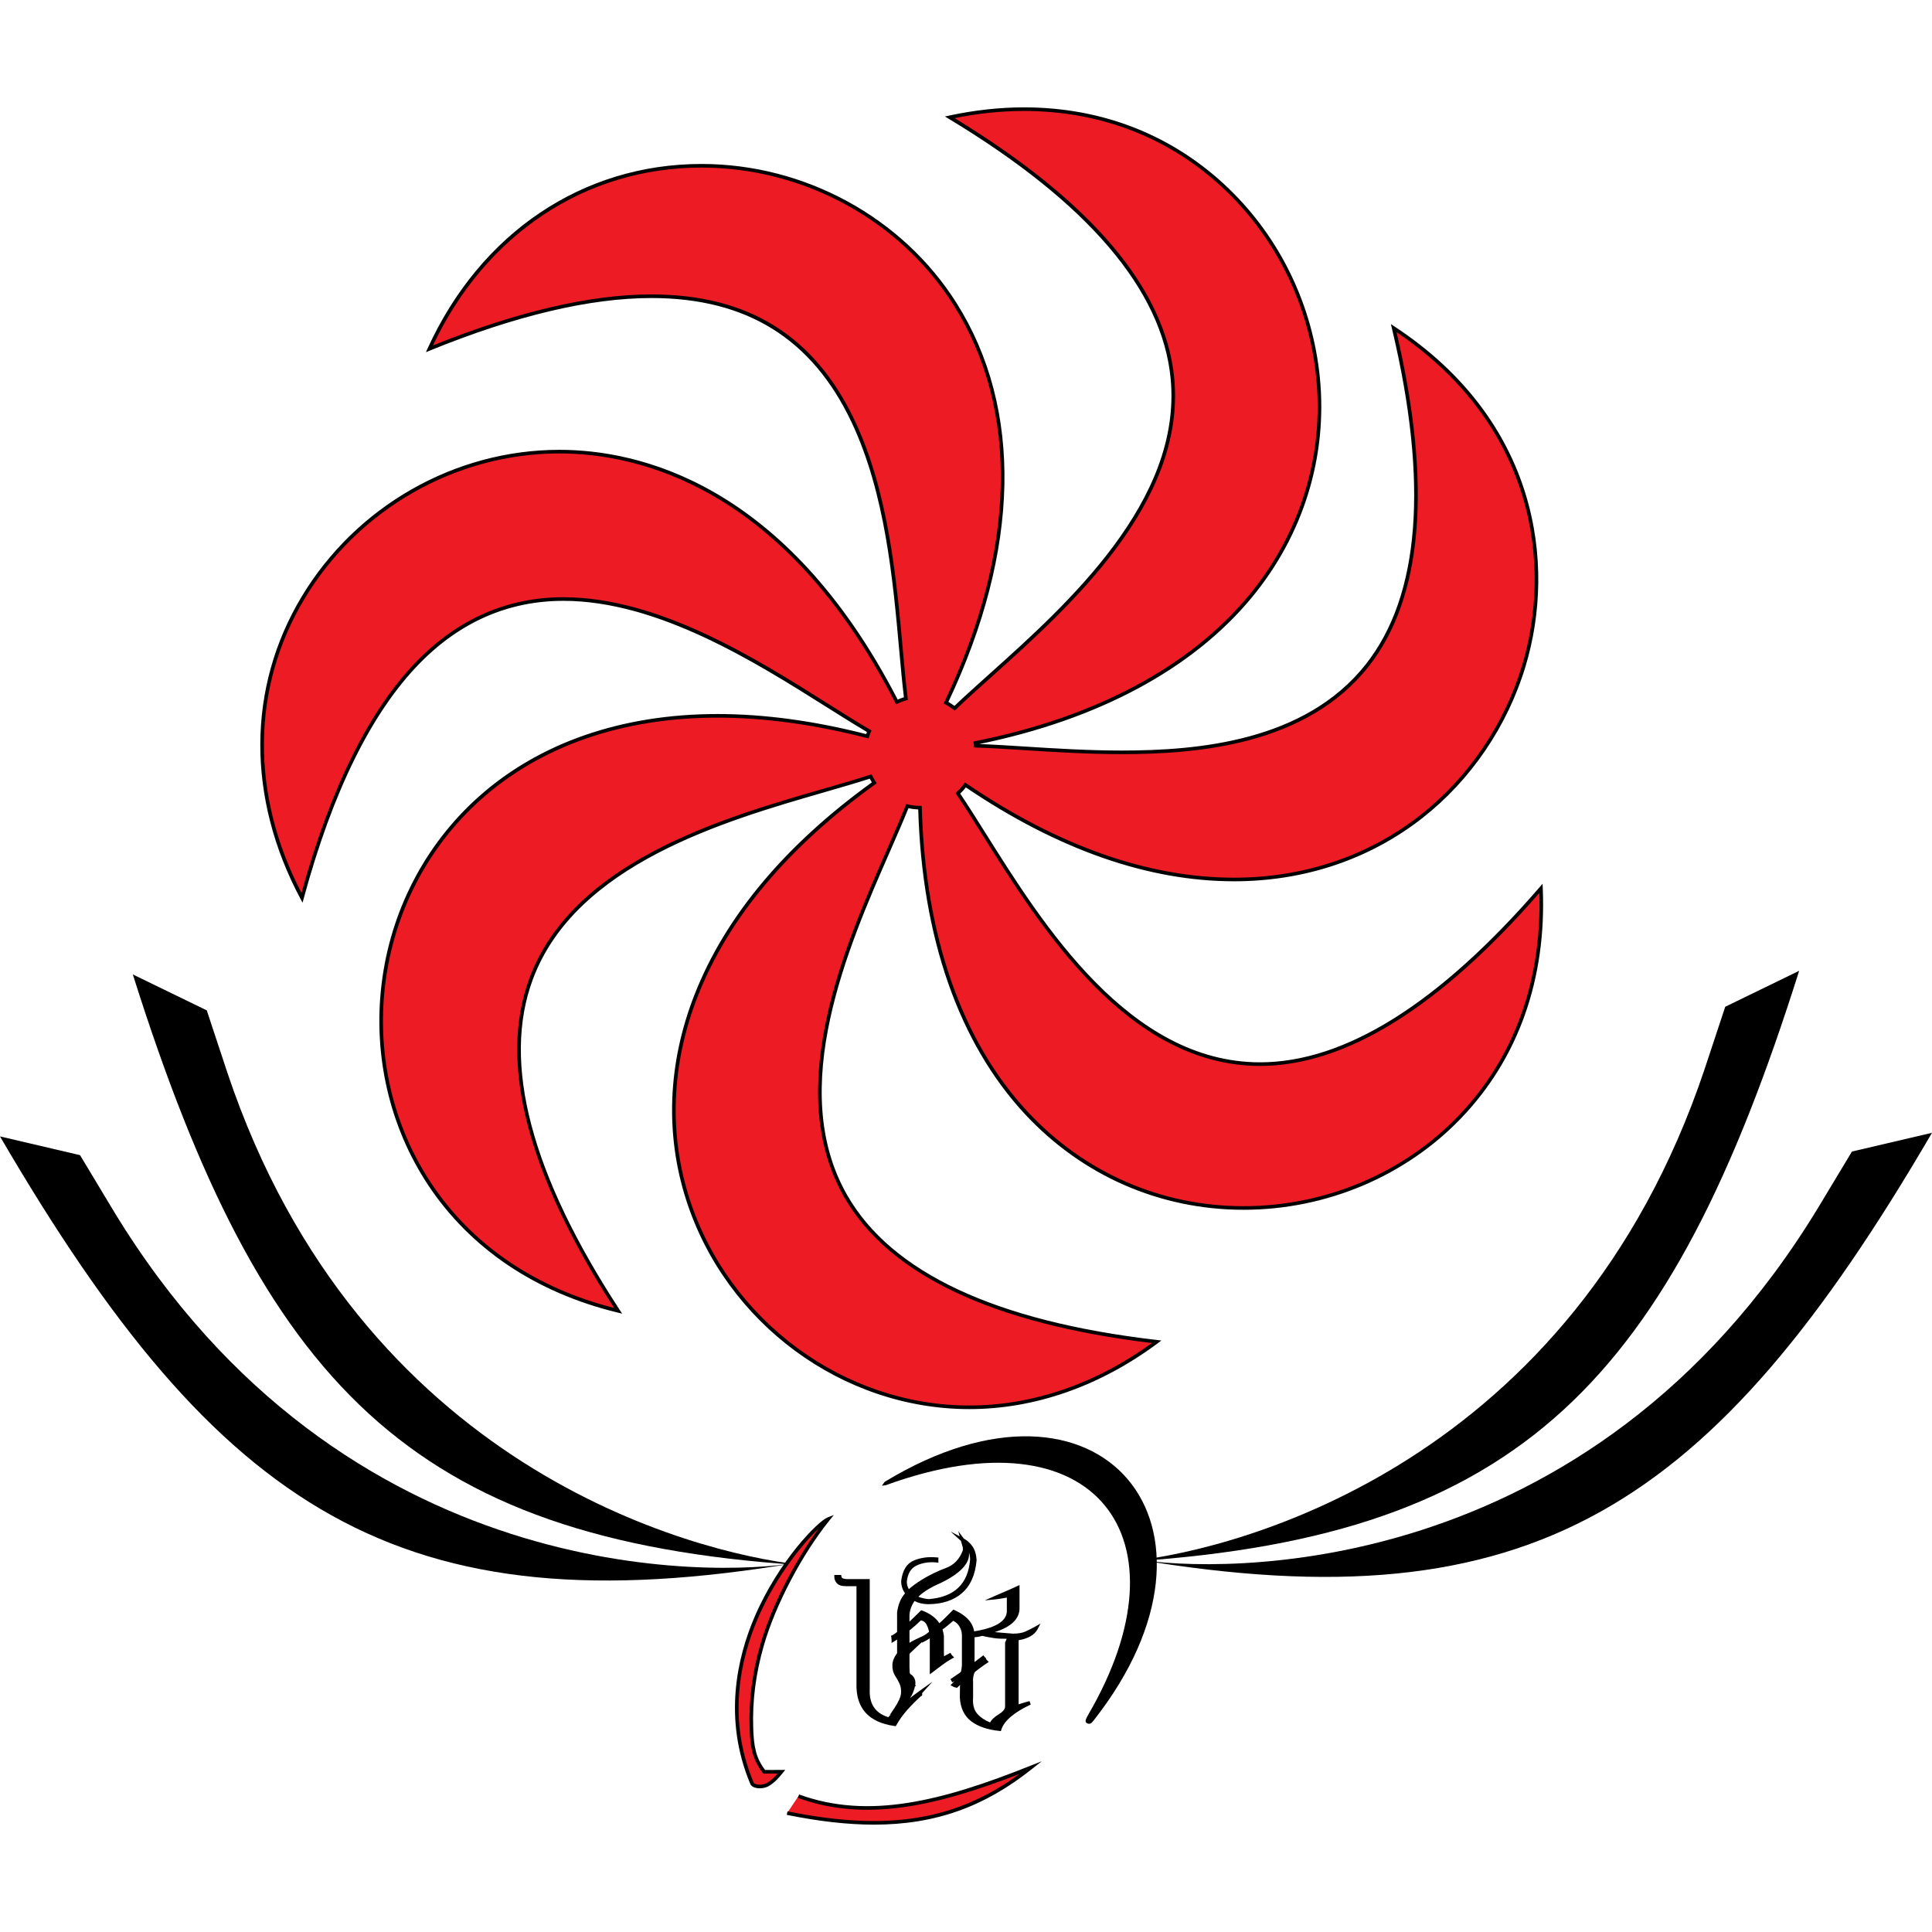 <?xml version="1.0" encoding="utf-8"?>
<!-- Generator: Adobe Illustrator 15.1.0, SVG Export Plug-In  -->
<!DOCTYPE svg PUBLIC "-//W3C//DTD SVG 1.1//EN" "http://www.w3.org/Graphics/SVG/1.1/DTD/svg11.dtd">
<svg version="1.1"
	 xmlns="http://www.w3.org/2000/svg" xmlns:xlink="http://www.w3.org/1999/xlink" xmlns:a="http://ns.adobe.com/AdobeSVGViewerExtensions/3.0/"
	 x="0px" y="0px" width="1000px" height="1000px" viewBox="0 -55.566 1000 1000"
	 overflow="visible" enable-background="new 0 -55.566 1000 1000" xml:space="preserve">
<defs>
</defs>
<path fill-rule="evenodd" clip-rule="evenodd" fill="#ED1C24" d="M476.175,362.494c-2.253-0.02-4.434-0.294-6.541-0.815
	c-29.854,74.887-133.584,246.775,129.057,277.257c-167.004,124.205-380.803-120.393-146.157-289.32
	c-0.701-1.045-1.322-2.14-1.863-3.279c-76.579,24.954-275.351,55.062-130.726,276.572
	C117.642,573.972,168.94,253.135,448.948,325.538c0.264-0.905,0.598-1.779,0.945-2.644
	c-69.504-40.552-224.289-169.157-293.58,86.261C58.343,225.488,332.098,50.461,464.216,307.763c1.493-0.714,3.042-1.312,4.668-1.75
	c-9.93-79.875-1.576-280.85-246.602-181.04c86.559-189.273,391.687-77.868,267.361,183.189c1.582,0.805,3.064,1.786,4.454,2.858
	c58.113-55.756,224.011-169.23-2.491-305.879c203.452-43.81,296.682,267.291,13.262,323.865l0.187,1.422
	c80.562,2.411,277.558,41.062,216.326-216.159c173.838,114.407,17.288,398.905-221.668,236.448
	c-1.155,1.573-2.478,3.039-3.913,4.347c45.112,66.833,128.887,249.129,301.797,49.195
	C806.316,612.173,483.931,651.389,476.175,362.494z"/>
<path fill="#030202" d="M501.736,673.785c-65.755,0-126.012-44.444-146.531-108.086c-11.084-34.349-9.592-71.188,4.313-106.537
	c15.815-40.254,46.678-77.19,91.743-109.779c-0.384-0.624-0.731-1.249-1.078-1.906c-7.031,2.274-15.134,4.614-23.694,7.084
	c-51.188,14.791-128.532,37.13-150.691,96.802c-16.062,43.242-0.938,100.781,44.938,171.033l1.292,1.983l-2.3-0.555
	c-42.502-10.296-76.509-33.227-98.351-66.339c-19.785-30.028-28.275-66.761-23.905-103.439
	c4.504-37.827,22.376-72.362,50.297-97.249c31.404-27.988,74.155-42.785,123.611-42.785c24.115,0,49.993,3.496,76.933,10.393
	l0.411-1.112c-6.394-3.749-13.552-8.256-21.11-13.018c-36.749-23.15-87.079-54.848-135.994-54.848
	c-28.353,0-53.393,10.897-74.433,32.412c-24.786,25.334-44.955,66.226-59.963,121.558l-0.627,2.28l-1.105-2.083
	c-27.871-52.244-27.671-109.175,0.537-156.184c28.165-46.975,79.344-76.148,133.541-76.148c40.504,0,117,16.804,175.07,129.273
	c1.082-0.477,2.153-0.875,3.222-1.208c-0.895-7.352-1.653-15.769-2.458-24.669c-3.238-36.024-7.265-80.866-24.603-117.585
	c-20.456-43.319-54.354-64.376-103.639-64.376c-31.784,0-70.323,9.131-114.547,27.14l-2.177,0.898l0.981-2.15
	C248.701,64.917,301.669,29.3,363.084,29.3c53.412,0,103.986,27.581,132.021,71.972c34.481,54.601,32.966,127.908-4.227,206.491
	c1.062,0.591,2.11,1.275,3.145,2.033c5.355-5.105,11.646-10.734,18.276-16.687c39.67-35.564,99.6-89.283,93.63-152.645
	c-4.341-45.914-42.962-91.172-114.811-134.508l-2.017-1.229l2.304-0.494C504.447,1.429,517.461,0,530.034,0
	c40.92,0,77.639,14.607,106.184,42.238c26.596,25.731,43.256,60.38,46.929,97.546c4.06,41.076-8.447,81.531-35.21,113.916
	c-30.575,37.003-79.32,63.201-141.019,75.848c7.098,0.257,15.117,0.765,23.558,1.295c15.197,0.972,32.418,2.067,50.141,2.067
	c39.082,0,94.685-4.624,126.275-44.605c28.024-35.48,32.592-93.96,13.574-173.818l-0.547-2.304l1.977,1.305
	c74.151,48.795,83.633,122.727,67.788,175.654c-9.295,31.053-28.278,59.001-53.438,78.706
	c-27.344,21.417-61.031,32.732-97.416,32.746h-0.033c-44.485,0-91.213-16.353-138.876-48.598c-0.895,1.139-1.863,2.21-2.905,3.212
	c4.1,6.096,8.554,13.181,13.254,20.673c29.601,47.152,74.346,118.409,141.921,118.409c43.997,0,92.682-30.515,144.698-90.645
	l1.542-1.79l0.101,2.371c1.97,46.975-12.627,88.114-42.222,118.964c-28.899,30.148-69.945,47.429-112.619,47.429
	c-43.323,0-83.534-17.608-113.248-49.579c-34.168-36.779-53.232-91.27-55.172-157.636c-1.716-0.063-3.412-0.273-5.065-0.638
	c-2.738,6.838-6.11,14.527-9.652,22.64c-21.378,48.808-53.669,122.553-21.976,177.741c22.967,40.004,76.866,65.185,160.214,74.854
	l2.356,0.28l-1.89,1.415C569.258,661.993,535.544,673.785,501.736,673.785z M451.142,345.196l0.364,0.731
	c0.554,1.135,1.145,2.17,1.812,3.175l0.494,0.751l-0.737,0.524c-45.156,32.515-76.052,69.341-91.811,109.458
	c-13.745,34.963-15.221,71.368-4.29,105.282c20.286,62.881,79.804,106.798,144.762,106.798c32.686,0,65.304-11.185,94.484-32.318
	c-82.626-9.956-136.211-35.351-159.269-75.508c-32.165-56.023,0.354-130.289,21.879-179.427c3.683-8.407,7.154-16.349,9.936-23.327
	l0.304-0.761l0.795,0.2c2.036,0.494,4.163,0.761,6.323,0.788l0.901,0.01l0.03,0.902c1.779,66.299,20.696,120.693,54.704,157.285
	c29.347,31.584,69.077,48.992,111.866,48.992c42.167,0,82.732-17.081,111.271-46.842c28.733-29.975,43.149-69.771,41.774-115.238
	c-51.79,59.375-100.422,89.49-144.545,89.49c-68.61,0-113.682-71.781-143.503-119.288c-4.868-7.739-9.462-15.064-13.669-21.287
	l-0.454-0.675l0.595-0.541c1.389-1.266,2.664-2.678,3.786-4.21l0.54-0.725l0.748,0.504c47.609,32.365,94.23,48.782,138.562,48.782
	h0.033c35.964-0.01,69.25-11.195,96.254-32.345c24.859-19.468,43.623-47.089,52.811-77.774
	c15.505-51.803,6.431-123.999-65.051-172.236c18.51,79.271,13.643,137.49-14.482,173.101
	c-32.078,40.615-88.269,45.316-127.744,45.316c-17.782,0-35.037-1.095-50.254-2.063c-9.162-0.581-17.815-1.135-25.334-1.362
	l-0.814-0.02l-0.094-0.808l-0.174-1.369l-0.153-0.895l0.888-0.181c62.166-12.406,111.205-38.545,141.807-75.578
	c26.449-32.001,38.809-71.965,34.789-112.533c-3.625-36.729-20.092-70.954-46.36-96.388C606.711,16.3,570.46,1.873,530.034,1.873
	c-11.698,0-23.771,1.249-35.91,3.709c71.08,43.292,109.321,88.605,113.668,134.715c6.057,64.29-54.293,118.399-94.237,154.207
	c-6.864,6.153-13.348,11.966-18.803,17.194l-0.587,0.561l-0.641-0.494c-1.409-1.095-2.844-2.026-4.307-2.768l-0.801-0.417
	l0.387-0.818c37.273-78.289,38.949-151.262,4.715-205.489c-27.682-43.854-77.675-71.097-130.433-71.097
	c-59.916,0-111.708,34.352-138.969,92.037c43.523-17.518,81.541-26.389,113.048-26.389c50.09,0,84.545,21.407,105.328,65.448
	c17.478,37.026,21.534,82.048,24.79,118.226c0.824,9.191,1.603,17.885,2.541,25.391l0.09,0.808l-0.778,0.207
	c-1.506,0.421-2.981,0.968-4.523,1.703l-0.818,0.391l-0.411-0.808c-57.659-112.286-133.64-129.057-173.811-129.057
	c-53.543,0-104.107,28.826-131.945,75.241c-27.491,45.807-28.018,101.168-1.589,152.237c15.038-54.471,35.156-94.872,59.809-120.085
	c21.411-21.882,46.909-32.97,75.775-32.97c49.456,0,100.053,31.854,136.989,55.128c7.829,4.931,15.224,9.589,21.755,13.401
	l0.711,0.411l-0.314,0.748c-0.424,1.018-0.701,1.796-0.925,2.564l-0.25,0.861l-0.875-0.227c-27.1-7.001-53.118-10.56-77.33-10.56
	c-48.992,0-91.296,14.63-122.359,42.311c-27.587,24.586-45.232,58.707-49.686,96.081c-4.324,36.237,4.056,72.522,23.604,102.184
	c21.174,32.111,53.963,54.547,94.932,64.97c-45.209-69.885-59.956-127.297-43.834-170.713
	c22.486-60.566,100.388-83.066,151.923-97.95c8.858-2.558,17.231-4.975,24.403-7.312L451.142,345.196z"/>
<path fill-rule="evenodd" clip-rule="evenodd" d="M413.521,754.26c-54.878-6.276-227.25-50.087-295.816-254.567l-10.681-32.298
	l-38.278-18.597c66.907,211.905,143.73,292.328,344.692,305.662L413.521,754.26z"/>
<path d="M476.292,820.566v0.455l0.153,0.307c-2.717,2.417-5.231,4.935-7.562,7.552c-2.314,2.631-4.23,5.289-5.739,8.013
	c-12.987-1.822-19.284-8.867-18.887-21.16c0-8.46,0-16.974,0-25.541c0-8.554,0-17.114,0-25.681c-1.105,0-2.164,0-3.162,0
	c-1.015,0-2.03,0-3.031,0c-2.11,0-3.529-0.401-4.23-1.209c-0.701-0.801-1.065-1.709-1.065-2.711h0.905h0.918
	c0.207,1.296,1.409,2.003,3.626,2.097c1.813,0,3.656,0,5.519,0c1.863,0,3.696,0,5.516,0c0,9.368,0,18.777,0,28.186
	c0,9.428,0,18.823,0,28.178c-0.304,7.96,3.269,13.055,10.717,15.258c2.621-2.41,5.295-4.808,8.02-7.171
	C470.7,824.787,473.471,822.577,476.292,820.566z M476.896,792.615l0.077,0.301l0.07,0.301c-2.307,2.109-4.37,4.053-6.187,5.815
	c-1.812,1.77-2.73,4.007-2.73,6.718c0.1,2.932,0.988,4.921,2.647,5.982c1.669,1.056,2.344,2.645,2.036,4.755
	c-0.598,3.024-1.729,5.516-3.389,7.485c-1.669,1.949-3.559,3.646-5.672,5.062c2.21-3.325,3.392-6.03,3.559-8.087
	c0.141-2.057-0.134-3.846-0.835-5.361c-0.708-1.51-1.516-2.979-2.417-4.381c-0.911-1.409-1.309-3.191-1.208-5.288
	C463.345,800.968,468.029,796.535,476.896,792.615z"/>
<path d="M463.652,837.908l-0.638-0.094c-13.482-1.876-20.112-9.328-19.695-22.129v-50.247h-5.255c-2.431,0-4.043-0.487-4.932-1.529
	c-0.864-0.954-1.289-2.083-1.289-3.318v-0.948h3.545l0.117,0.802c0.057,0.3,0.19,1.202,2.737,1.328h11.933v57.278
	c-0.277,7.398,2.858,12.04,9.556,14.203l1.753-1.596l-1.112,0.741l2.598-3.894c2.113-3.165,3.252-5.742,3.392-7.625
	c0.137-1.896-0.11-3.553-0.738-4.908c-0.681-1.469-1.486-2.897-2.364-4.253c-1.005-1.59-1.459-3.553-1.362-5.856
	c0.544-5.315,5.462-10.043,14.624-14.103l4.594-2.043l-3.108,3.104l0.037,0.174l0.033,0.447l-0.374,0.454
	c-2.337,2.124-4.394,4.047-6.2,5.81c-1.639,1.589-2.434,3.579-2.434,6.043c0.077,2.551,0.835,4.313,2.21,5.195
	c1.966,1.248,2.814,3.211,2.46,5.682c-0.521,2.611-1.416,4.861-2.688,6.731c1.492-1.188,2.995-2.337,4.5-3.412l0.21-0.154
	l6.888-4.928L477.3,820.8l0.057,0.848l-0.244,0.588l-0.307,0.014c-2.571,2.303-5.011,4.761-7.218,7.251
	c-2.267,2.558-4.156,5.195-5.615,7.833L463.652,837.908z M445.195,763.642v52.09c-0.377,11.665,5.329,18.256,17.455,20.146
	c1.489-2.577,3.352-5.142,5.532-7.625l0.21-0.228c-2.657,2.317-5.282,4.661-7.786,6.984l-0.387,0.361l-0.514-0.147
	c-7.882-2.351-11.715-7.799-11.398-16.199v-55.382H445.195z M473.271,795.44c-5.923,3.251-9.111,6.79-9.495,10.569
	c-0.09,1.85,0.267,3.446,1.072,4.675c0.918,1.442,1.752,2.958,2.474,4.5c0.765,1.656,1.085,3.612,0.918,5.837
	c-0.097,1.201-0.487,2.584-1.195,4.133c0.584-0.574,1.125-1.169,1.652-1.796c1.556-1.823,2.635-4.207,3.205-7.059
	c0.234-1.696-0.264-2.911-1.626-3.779c-1.933-1.222-2.968-3.492-3.088-6.73c0-3.005,1.021-5.489,3.012-7.425
	C471.15,797.429,472.179,796.468,473.271,795.44z M433.854,761.512l0.681,1.175c0.314,0.354,1.042,0.762,2.725,0.868
	c-2.037-0.301-2.975-1.148-3.365-2.043H433.854z"/>
<path d="M509.688,803.747l0.615,0.761c-2.719,1.816-5.343,3.779-7.854,5.89c-2.523,2.123-4.981,4.347-7.411,6.657l-0.828-0.228
	l-0.688-0.38c0.614-0.607,1.229-1.229,1.823-1.896c0.608-0.635,1.202-1.329,1.816-2.03c0.901-1.208,1.456-3.225,1.669-6.05
	c0-2.504,0-5.081,0-7.699c0-2.617,0-5.228,0-7.858c0-1.816-0.487-3.526-1.442-5.142c-0.961-1.609-2.35-2.765-4.153-3.479
	c-1.122,0.922-2.204,1.81-3.252,2.725c-1.055,0.908-2.143,1.71-3.245,2.424c0.394,1.209,0.701,2.464,0.901,3.779
	c0,1.496,0,3.012,0,4.521c0,1.51,0,3.031,0,4.534c0,1.322,0.127,2.063,0.374,2.264h0.988c0.5-0.294,1.362-0.741,2.564-1.355
	l0.755,0.901c-1.81,1.028-3.553,2.15-5.208,3.412s-3.302,2.478-4.915,3.699c0-2.817,0-5.716,0-8.681c0-2.991,0-5.989,0-8.994v-0.901
	c-0.701,0.494-1.409,0.968-2.11,1.429c-0.711,0.454-1.355,0.828-1.97,1.129l-0.304-0.748c1.709-1.108,3.071-2.124,4.087-3.025
	c-0.301-1.822-0.862-3.425-1.67-4.834c-0.798-1.409-2.113-2.21-3.926-2.424c-2.021,2.017-4.177,3.926-6.497,5.749
	c0,3.325,0,6.617,0,9.89c0,3.285,0,6.537,0,9.749c0,1.723,0.153,3.345,0.457,4.914c0.308,1.562,0.905,2.838,1.823,3.853h-1.669
	h-1.512c-2.017-1.302-3.226-3.933-3.629-7.859c0-2.824,0-5.669,0-8.54c0-2.878,0-5.763,0-8.681
	c-0.902,0.694-1.863,1.355-2.861,1.957l-0.16-1.517c1.005-0.487,2.02-1.208,3.021-2.109c0-1.81,0-3.572,0-5.282
	c0-1.723,0-3.485,0-5.288c0.3-2.123,0.798-3.96,1.502-5.516c0.714-1.556,1.666-2.991,2.875-4.307
	c-1.512-1.816-2.264-3.934-2.264-6.344c0.611-5.135,2.621-8.42,6.046-9.829c3.419-1.409,7.205-1.909,11.332-1.522v0.4v0.381
	c-3.933-0.428-7.512,0.134-10.727,1.649c-3.226,1.503-5.088,4.527-5.596,9.067c0,2.117,0.611,3.934,1.819,5.436
	c1.913-1.816,4.324-3.632,7.248-5.436c3.937-2.43,8.063-4.427,12.384-6.043c4.347-1.615,7.412-4.733,9.221-9.368
	c0.308-0.908,0.308-1.876,0-2.878c-0.287-1.008-0.594-2.057-0.901-3.165c0.901,1.202,1.529,2.311,1.89,3.319
	c0.354,1.001,0.521,2.41,0.521,4.227c0,2.523-1.436,5.062-4.301,7.632c-2.871,2.564-6.717,4.921-11.558,7.024
	c-2.217,1.016-4.28,2.137-6.19,3.412c-1.92,1.249-3.532,2.645-4.838,4.146c1.906,0.915,4.177,1.51,6.791,1.823
	c13.912-1.115,21.411-8.213,22.513-21.313c0-3.927-1.609-7.346-4.828-10.271c1.71,0.901,3.146,2.157,4.301,3.779
	c1.168,1.597,1.843,3.819,2.043,6.645c-0.601,7.245-3.031,12.707-7.251,16.399c-4.227,3.679-9.922,5.502-17.078,5.502
	c-2.925-0.094-5.288-0.741-7.101-1.963c-2.006,2.624-3.119,5.448-3.322,8.467c0,0.915,0,1.829,0,2.798c0,0.955,0,1.883,0,2.791
	c1.208-1.108,2.42-2.237,3.629-3.405c1.215-1.155,2.424-2.33,3.626-3.539c4.323,1.603,7.305,3.979,8.917,7.091
	c1.305-1.102,2.587-2.27,3.849-3.552c1.262-1.242,2.544-2.537,3.847-3.847c3.131,1.409,5.549,3.118,7.258,5.136
	c1.717,2.022,2.571,4.54,2.571,7.552c0,2.224,0,4.38,0,6.504c0,2.109,0,4.22,0,6.343c0,2.725,0.808,3.466,2.41,2.264
	c0.614-0.407,1.235-0.821,1.896-1.281C508.467,804.734,509.095,804.26,509.688,803.747z"/>
<path d="M495.419,817.996h-0.38l-1.303-0.367l-0.627-0.354l-1.155-0.581l0.921-0.908c0.581-0.602,1.188-1.209,1.783-1.856
	c0.601-0.654,1.188-1.336,1.789-2.023c0.755-1.002,1.256-2.878,1.436-5.502v-15.491c0-1.636-0.441-3.198-1.309-4.661
	c-0.761-1.282-1.81-2.237-3.185-2.878c-0.955,0.802-1.89,1.569-2.805,2.357c-0.881,0.761-1.803,1.469-2.744,2.103
	c0.307,1.042,0.547,2.131,0.714,3.226l0.014,9.215c0,0.814,0.06,1.249,0.1,1.469c0.467-0.354,1.315-0.801,2.484-1.396l0.842-0.42
	l0.407,0.841l0.581,0.647l0.895,0.895l-1.102,0.602c-1.77,0.981-3.473,2.109-5.102,3.332c-1.66,1.255-3.292,2.497-4.918,3.699
	l-1.496,1.122v-18.677l-0.664,0.454c-0.745,0.454-1.426,0.861-2.054,1.168l-1.352,0.682v-1.516l-0.217-0.334l-0.361-0.755
	l0.694-0.461c1.453-0.921,2.654-1.796,3.573-2.577c-0.3-1.496-0.778-2.838-1.453-4.02c-0.591-1.028-1.509-1.656-2.788-1.884
	c-1.839,1.797-3.816,3.553-5.893,5.202v19.185c0,1.636,0.147,3.238,0.437,4.727c0.264,1.402,0.809,2.531,1.593,3.399l1.409,1.562
	h-5.559l-0.234-0.134c-2.253-1.469-3.616-4.34-4.046-8.561l-0.013-15.471l-1.446,0.928l-1.416,0.842v-1.649l-0.127-1.289
	l-0.18-0.728l0.667-0.327c0.818-0.414,1.666-0.995,2.501-1.71V778.98c0.334-2.324,0.861-4.267,1.599-5.903
	c0.638-1.408,1.486-2.737,2.514-3.959c-1.319-1.83-1.993-3.967-1.993-6.304c0.661-5.603,2.885-9.154,6.62-10.697
	c3.553-1.469,7.506-1.983,11.796-1.569l0.848,0.074v2.65l-1.045-0.113c-3.736-0.374-7.178,0.153-10.229,1.582
	c-2.938,1.369-4.591,4.087-5.064,8.313c0,1.456,0.347,2.765,1.042,3.934c1.816-1.609,4.033-3.226,6.597-4.828
	c3.96-2.438,8.183-4.494,12.56-6.123c4.113-1.536,6.944-4.421,8.674-8.841c0.22-0.668,0.22-1.436-0.027-2.264
	c-0.273-0.915-0.561-1.896-0.834-2.925l-5.335-4.821l4.681,2.471l-0.714-2.638l2.824,3.753c1.75,0.962,3.245,2.29,4.447,3.96
	c1.248,1.749,1.983,4.146,2.21,7.131c-0.628,7.612-3.179,13.335-7.585,17.168c-4.381,3.806-10.33,5.735-17.686,5.735
	c-2.718-0.093-5.008-0.634-6.851-1.655c-1.569,2.276-2.474,4.721-2.641,7.285l0.007,3.392c0.674-0.642,1.362-1.282,2.037-1.943
	c1.208-1.135,2.41-2.316,3.619-3.539l0.424-0.421l0.564,0.201c4.06,1.535,7.024,3.719,8.834,6.53
	c0.988-0.861,1.97-1.783,2.945-2.744l4.307-4.327l0.594,0.273c3.232,1.463,5.782,3.266,7.572,5.382
	c1.863,2.184,2.798,4.935,2.798,8.16v12.847c0,1.383,0.233,1.816,0.287,1.896l0.635-0.387c0.647-0.421,1.269-0.842,1.916-1.309
	c0.635-0.428,1.229-0.889,1.816-1.369l0.914-0.768l0.528,1.055l0.427,0.514l0.814,0.814l-0.947,0.642
	c-2.705,1.803-5.322,3.766-7.786,5.829c-2.484,2.084-4.962,4.307-7.352,6.61L495.419,817.996z M469.19,815.345h1.105
	c-0.444-0.795-0.751-1.717-0.945-2.725c-0.32-1.609-0.474-3.325-0.474-5.088v-27.197c0.21-3.252,1.398-6.271,3.516-9.041
	l0.537-0.688l0.097,0.053h0.006c1.349-1.576,3.045-3.038,5.025-4.34c1.947-1.269,4.08-2.438,6.324-3.466
	c4.734-2.063,8.533-4.367,11.318-6.857c2.651-2.384,4.006-4.721,4.006-6.944l-0.014-0.441c-1.949,4.494-5.128,7.572-9.461,9.168
	c-4.267,1.597-8.374,3.606-12.223,5.983c-2.854,1.763-5.251,3.553-7.101,5.309l-0.05,0.06l0.05,0.054l-0.554,0.614
	c-1.135,1.216-2.043,2.584-2.711,4.047c-0.668,1.462-1.142,3.238-1.439,5.262l0.006,29.333
	C466.57,811.812,467.564,814.176,469.19,815.345z M493.062,781.237l0.514,0.2c1.997,0.768,3.56,2.077,4.614,3.847
	c1.042,1.769,1.562,3.665,1.562,5.629v15.558c-0.214,3.105-0.828,5.249-1.843,6.617l-0.12,0.121c1.342-1.202,2.697-2.385,4.06-3.526
	c0.714-0.607,1.462-1.215,2.217-1.796c-0.995-0.341-1.503-1.562-1.503-3.68V791.36c0-2.765-0.781-5.108-2.336-6.944
	c-1.517-1.77-3.653-3.332-6.344-4.621l-3.393,3.393l-1.355,1.315l0.234-0.2c1.062-0.902,2.15-1.823,3.258-2.725L493.062,781.237z
	 M483.13,788.795v18.517c1.132-0.842,2.267-1.696,3.422-2.564l1.576-1.148l-0.708-0.334c-0.514-0.4-0.728-1.208-0.728-2.991v-9.055
	c-0.174-1.115-0.468-2.33-0.852-3.479l-0.077-0.261l-0.083,0.073l-0.541-1.048c-1.419-2.751-4.06-4.915-7.846-6.438l-1.132,1.109
	l0.247,0.026c2.12,0.261,3.679,1.222,4.644,2.897c0.828,1.456,1.402,3.112,1.736,4.935L483.13,788.795z M475.334,770.927
	c1.549,0.587,3.329,0.994,5.315,1.222c13.321-1.082,20.399-7.766,21.467-20.446c0-1.282-0.187-2.497-0.561-3.679l0.021,1.028
	c0,2.791-1.569,5.589-4.621,8.34c-2.938,2.61-6.911,5.035-11.815,7.185c-2.147,0.976-4.184,2.097-6.046,3.325
	C477.661,768.843,476.409,769.845,475.334,770.927z"/>
<path d="M515.432,771.294c1.803-0.809,3.665-1.609,5.575-2.424c1.93-0.795,3.84-1.649,5.749-2.564c0,1.823,0,3.579,0,5.289
	c0,1.709,0,3.425,0,5.135c0.107,6.049-5.535,10.336-16.913,12.847c2.41,0.301,4.794,0.562,7.171,0.755
	c2.364,0.2,4.761,0.4,7.172,0.601c2.925,0,5.262-0.4,7.031-1.215c1.763-0.795,3.445-1.649,5.062-2.564
	c-1.516,2.932-4.828,4.734-9.963,5.436c0,5.856,0,11.732,0,17.608c0,7.285,0,9.542,0,17.607c1.102-0.307,2.203-0.634,3.312-0.981
	c1.095-0.354,2.264-0.681,3.479-0.981c-8.968,4.233-14.203,8.754-15.719,13.602c-5.942-0.601-10.623-2.196-14.049-4.761
	c-3.419-2.577-5.282-6.43-5.589-11.565c0-1.909,0.02-3.819,0.073-5.735c0.047-1.91,0.327-3.886,0.821-5.89
	c-0.995,0.515-2.023,0.988-3.092,1.429c-1.055,0.454-2.083,0.929-3.092,1.442c5.436-3.639,11.125-7.759,17.074-12.406
	c-2.116,1.923-3.826,3.96-5.142,6.13s-1.863,4.507-1.662,7.031c0,1.409,0,2.765,0,4.08c0,1.309,0,2.617,0,3.919
	c-0.301,3.833,0.507,6.831,2.424,8.988c1.909,2.163,4.527,3.859,7.853,5.068c0.407-1.522,1.836-3.019,4.3-4.527
	c2.471-1.516,3.766-3.072,3.853-4.694c0-5.436,0-10.924,0-16.46c0-5.549,0-11.091,0-16.627c0.614-1.422,1.016-2.463,1.216-3.164
	c-3.019,0.086-5.589,0-7.713-0.314c-2.104-0.301-4.227-0.708-6.343-1.209c-0.901,0.301-1.776,0.501-2.638,0.615
	c-0.855,0.093-1.689,0.2-2.491,0.293l0.081-0.527l0.066-0.681c11.985-1.716,18.235-5.389,18.743-11.024c0-1.416,0-2.824,0-4.233
	s0-2.878,0-4.38c-1.216,0.187-2.37,0.406-3.485,0.601C517.495,771.041,516.433,771.201,515.432,771.294z"/>
<path d="M518.056,840.452l-0.762-0.094c-6.083-0.614-10.971-2.264-14.516-4.935c-3.64-2.725-5.643-6.857-5.963-12.253
	c-0.007-1.963,0.02-3.893,0.067-5.815c0.04-1.369,0.187-2.778,0.447-4.2l-1.402,0.621c-1.042,0.454-2.05,0.928-3.045,1.408
	l-0.941-1.608c5.402-3.606,11.117-7.753,17.021-12.347l1.195,1.436c-2.03,1.843-3.706,3.839-4.954,5.909
	c-1.202,1.99-1.717,4.16-1.536,6.471l0.007,8.072c-0.287,3.633,0.447,6.411,2.184,8.381c1.622,1.843,3.846,3.345,6.61,4.467
	c0.721-1.422,2.149-2.777,4.36-4.12c2.177-1.342,3.325-2.671,3.405-3.939v-33.24l0.066-0.167c0.301-0.701,0.562-1.309,0.755-1.836
	c-2.497,0.027-4.674-0.087-6.511-0.341c-2.05-0.293-4.126-0.694-6.183-1.161c-0.875,0.267-1.743,0.454-2.578,0.554l-3.532,0.428
	v-1.056l0.12-0.827l0.027-0.381v-0.814l0.814-0.101c11.438-1.643,17.468-5.074,17.929-10.196l-0.007-7.412
	c-0.814,0.134-1.609,0.268-2.37,0.401c-1.108,0.207-2.204,0.367-3.252,0.467l-5.77,0.567l5.309-2.363
	c1.81-0.795,3.679-1.609,5.596-2.411c1.829-0.768,3.753-1.622,5.709-2.55l1.349-0.628v11.893c0.074,5.549-4.22,9.735-12.807,12.473
	c0.741,0.074,1.476,0.134,2.189,0.2c2.377,0.194,4.762,0.401,7.172,0.602c2.704,0,4.935-0.381,6.563-1.129
	c1.736-0.781,3.413-1.636,4.995-2.53l2.73-1.529l-1.436,2.777c-1.568,3.025-4.888,4.981-9.875,5.81v33.16
	c0.707-0.194,1.402-0.407,2.104-0.642c1.135-0.354,2.316-0.694,3.545-0.988l0.621,1.763c-8.681,4.08-13.795,8.468-15.218,13.028
	L518.056,840.452z M513.762,837.96c0.969,0.188,1.95,0.341,2.991,0.461c1.275-3.325,4.127-6.424,8.635-9.388h-0.021v-37.173
	l-1.182,0.013l-0.868-0.066l-0.04,0.146c-0.221,0.722-0.595,1.736-1.169,3.105v32.893c-0.127,2.023-1.535,3.786-4.3,5.488
	c-2.243,1.369-3.553,2.718-3.886,3.98L513.762,837.96z M499.913,810.336l-0.348,1.383c-0.486,1.942-0.761,3.853-0.808,5.676
	c-0.047,1.916-0.073,3.826-0.073,5.722c0.28,4.835,1.99,8.394,5.215,10.805c1.83,1.382,4.061,2.471,6.671,3.252
	c-2.491-1.169-4.541-2.651-6.13-4.447c-2.07-2.344-2.965-5.609-2.638-9.683v-7.926c-0.214-2.598,0.367-5.121,1.729-7.425
	C502.317,808.601,501.102,809.482,499.913,810.336z M523.01,769.13v9.723c-0.233,2.611-1.542,4.848-3.913,6.664
	c4.527-2.271,6.785-5.208,6.725-8.774v-8.954c-1.068,0.487-2.123,0.955-3.139,1.396L523.01,769.13z"/>
<path fill-rule="evenodd" clip-rule="evenodd" d="M566.052,834.95c78.914-100.167,4.121-191.687-108.152-123.511l-1.446,1.989
	l1.959-0.227c108.988-39.697,158.233,27.537,104.748,118.943c-0.721,1.235-1.883,3.345-0.814,4.053
	C564.143,837.36,565.11,836.158,566.052,834.95z"/>
<path fill-rule="evenodd" clip-rule="evenodd" fill="#ED1C24" d="M413.278,874.125c37.951,13.829,78.008,2.097,120.342-14.844
	c-32.792,26.095-67.842,35.417-126.195,23.598"/>
<path fill="#030202" d="M452.374,888.869c-13.699,0-28.596-1.716-45.136-5.067l0.377-1.83c51.589,10.437,86.93,4.868,120.089-19.357
	c-43.496,16.887-79.958,25.066-114.747,12.394l0.648-1.77c35.871,13.087,73.795,3.525,119.662-14.838l5.93-2.356l-4.988,3.973
	C509.595,879.601,484.208,888.869,452.374,888.869z"/>
<path fill-rule="evenodd" clip-rule="evenodd" d="M58.964,571.488c118.676,195.286,311.265,188.929,353.202,181.871
	C207.285,787.807,113.599,727.317,0,532.639l41.43,9.702L58.964,571.488z"/>
<path fill-rule="evenodd" clip-rule="evenodd" fill="#ED1C24" d="M428.683,730.729c-8.026,3.052-68.78,67.041-39.443,136.792
	c0.751,1.79,5.609,2.338,8.647,0.328c3.028-1.983,4.764-4.167,6.58-6.371l-8.931,0.041c-5.412-7.065-6.297-13.408-6.601-22.557
	c-0.404-12.039,0.661-26.095,5.489-42.955C400.908,773.377,415.301,747.323,428.683,730.729z"/>
<path fill="#030202" d="M393.286,870.059c-1.92,0-4.22-0.574-4.908-2.184c-14.272-33.941-6.717-65.726,2.14-86.425
	c12.483-29.16,32.996-49.76,37.84-51.603l3.229-1.235l-2.18,2.697c-14.343,17.782-28.048,43.891-34.078,64.957
	c-4.156,14.49-5.936,28.446-5.462,42.669c0.311,9.488,1.318,15.211,6.143,21.635l10.437-0.027l-1.459,1.77
	c-1.736,2.13-3.56,4.327-6.604,6.317C396.995,869.558,395.183,870.059,393.286,870.059z M423.721,735.637
	c-8.053,7.565-22.179,24.819-31.477,46.555c-8.717,20.346-16.166,51.622-2.127,84.962c0.207,0.494,1.479,1.035,3.169,1.035
	c1.512,0,3.001-0.414,4.069-1.115c2.224-1.462,3.727-3.018,5.108-4.646l-7.385,0.026l-0.281-0.367
	c-5.849-7.612-6.524-14.671-6.808-23.097c-0.474-14.41,1.333-28.56,5.522-43.236C399.025,776.556,410.817,753.218,423.721,735.637z"
	/>
<path fill-rule="evenodd" clip-rule="evenodd" d="M892.976,465.532l-10.684,32.285c-68.47,204.193-240.465,248.17-295.6,254.54
	l0.053,0.247c200.842-13.374,277.618-93.83,344.498-305.686L892.976,465.532z"/>
<path fill-rule="evenodd" clip-rule="evenodd" d="M941.025,569.605C822.349,764.897,629.768,758.547,587.834,751.49
	C792.702,785.938,886.378,725.427,1000,530.769l-41.433,9.702L941.025,569.605z"/>
</svg>
